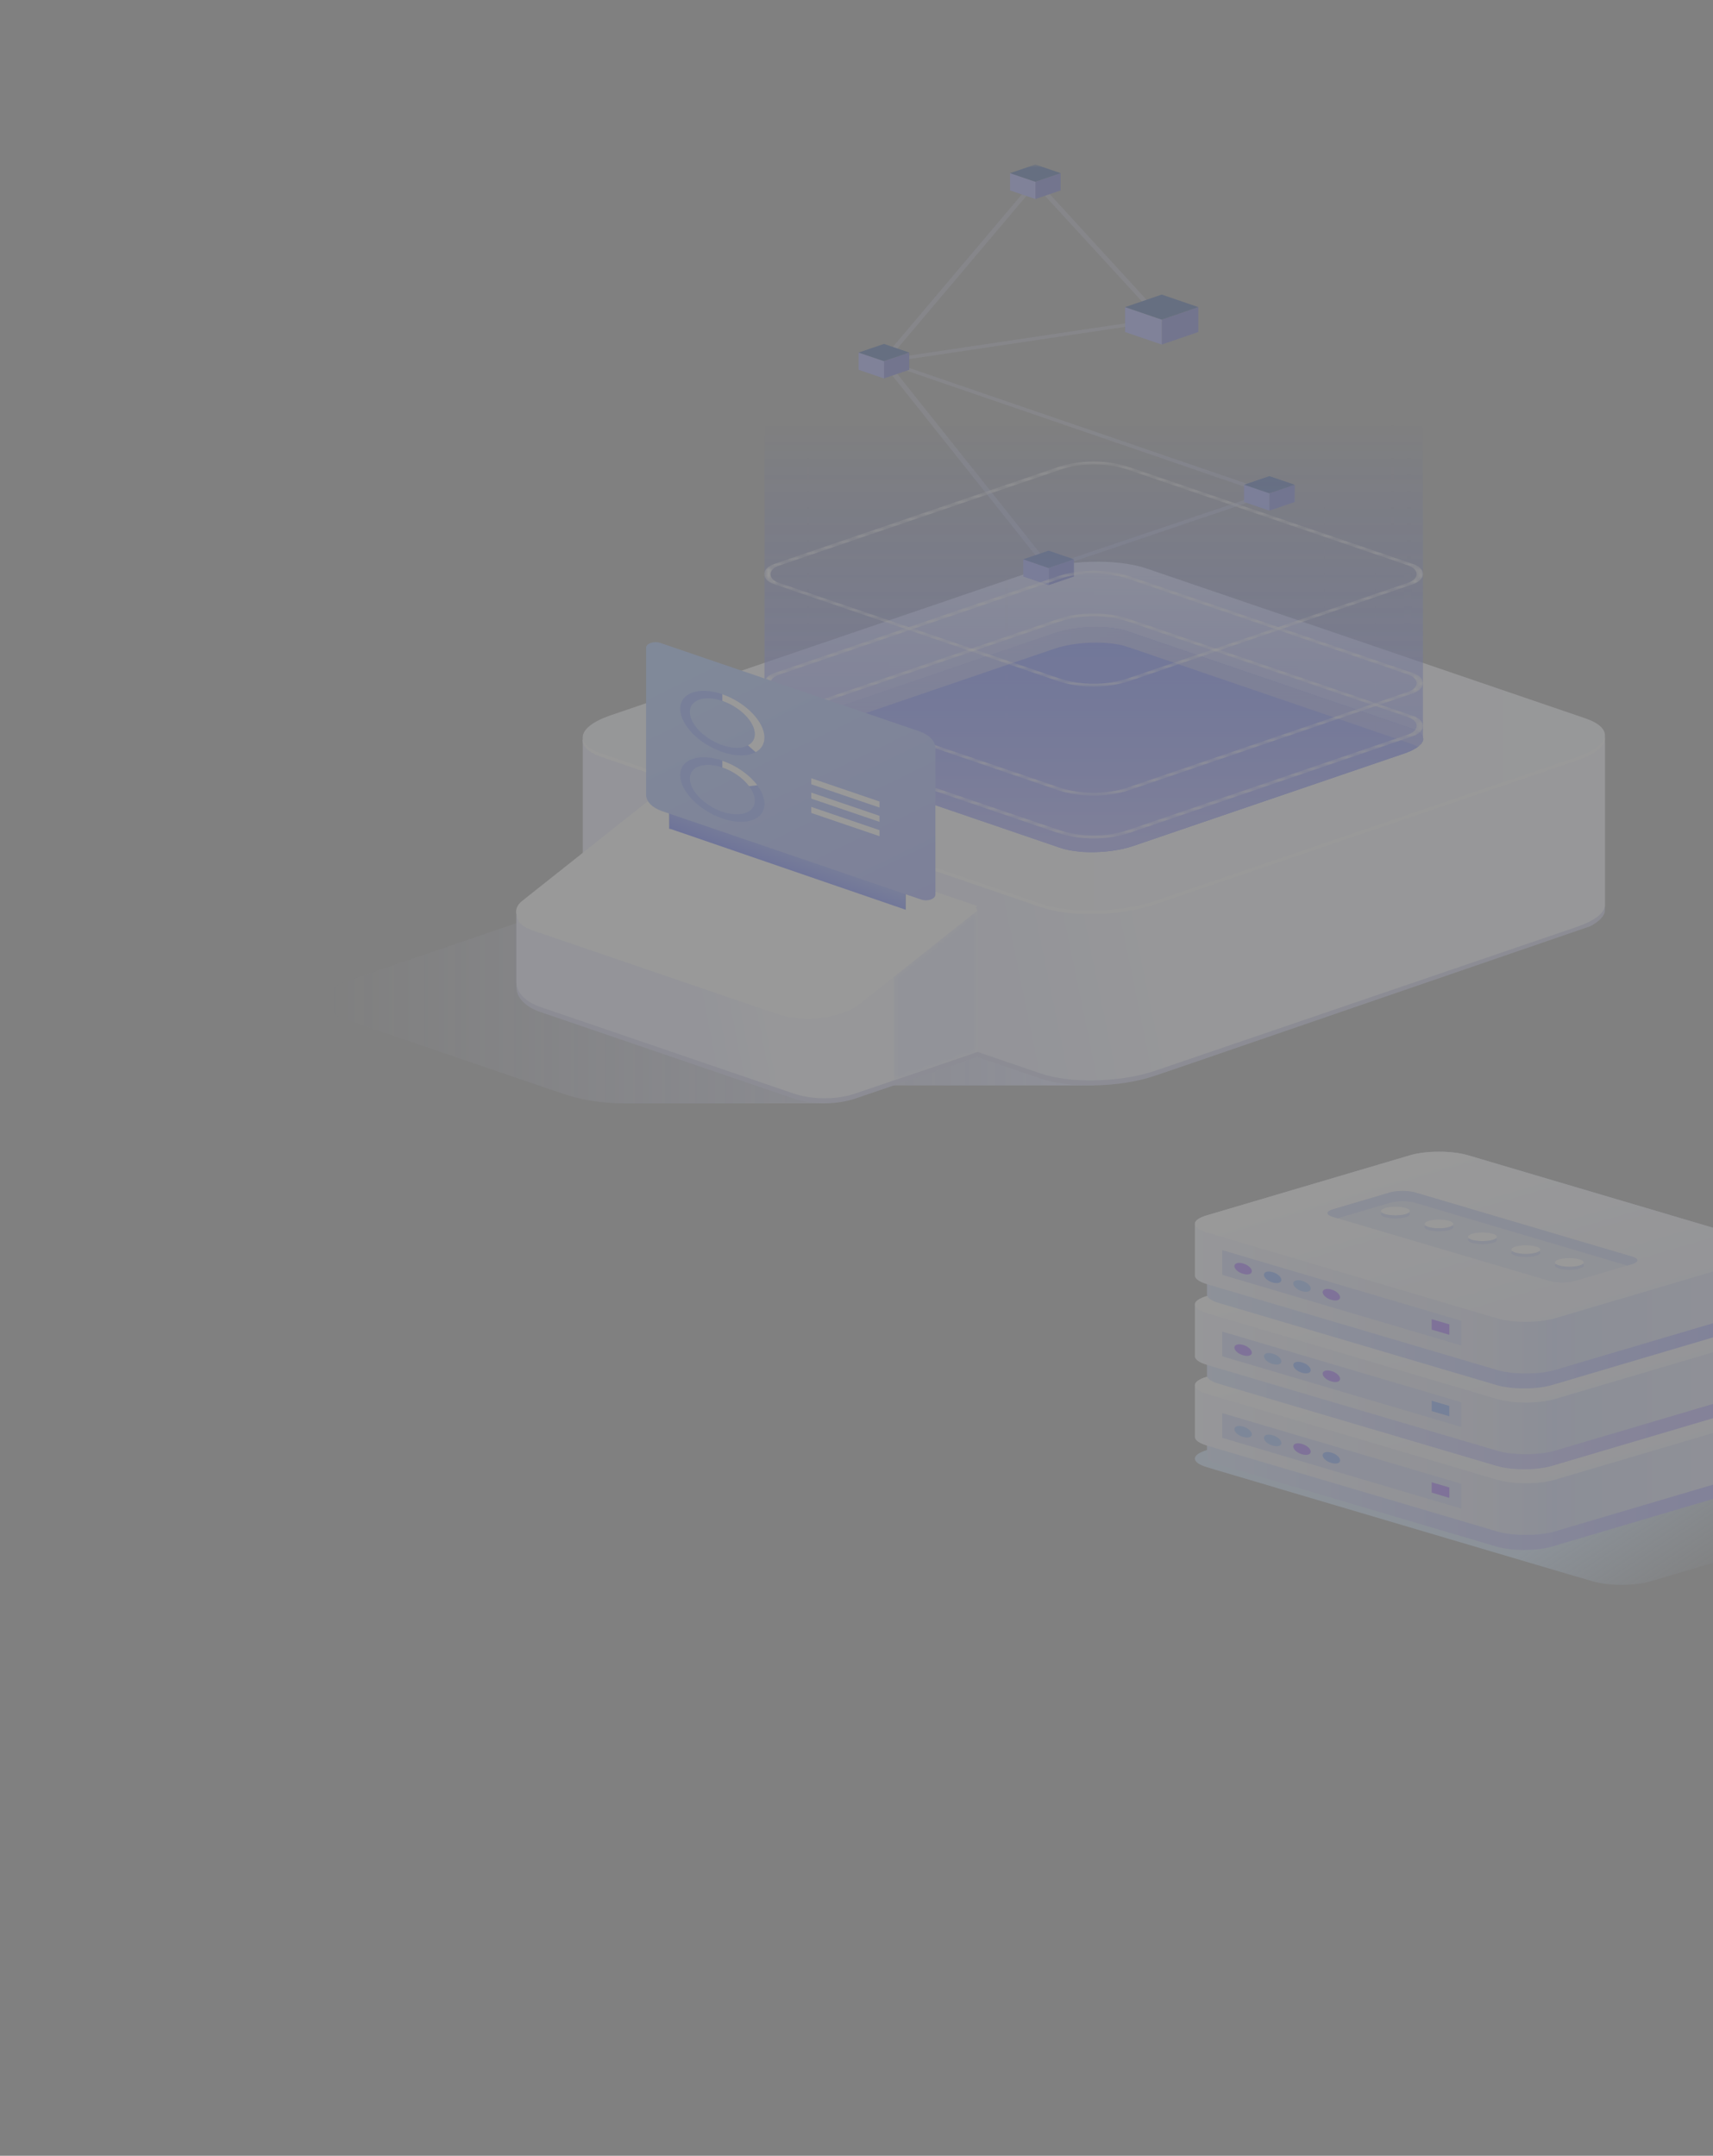 <svg width="302" height="380" viewBox="0 0 302 380" fill="none" xmlns="http://www.w3.org/2000/svg">
<rect x="0" y="0" width="302" height="380" fill="#808080" stroke="none"/>
<g clip-path="url(#clip0_2929_72656)">
<g opacity="0.2">
<mask id="mask0_2929_72656" style="mask-type:alpha" maskUnits="userSpaceOnUse" x="-22" y="29" width="353" height="255">
<rect x="-20.893" y="30.107" width="350.083" height="252.786" fill="white" stroke="white" stroke-width="2.214"/>
</mask>
<g mask="url(#mask0_2929_72656)">
<path d="M192.82 191.33H146.81L145.5 194.486H109.925C106.188 194.486 102.499 193.912 99.247 192.793L60.711 179.651C56.44 178.187 56.44 174.543 60.711 173.08L93.229 161.975L166.175 166.795L192.82 191.33Z" fill="url(#paint0_linear_2929_72656)"/>
<path d="M210.488 187.283L203.499 189.665C200.442 190.698 196.559 191.272 192.822 191.329C189.376 191.387 186.027 190.985 183.552 190.153L172.292 186.308L157.587 191.329L150.84 193.625C147.443 194.773 143.269 194.773 139.872 193.625L95.269 178.388C92.648 177.498 91.047 175.834 91.047 174.055V161.314C90.998 160.626 91.338 159.937 92.114 159.334L102.743 150.898L140.308 115.431L182.193 101.14C188.114 99.132 197.044 98.902 202.141 100.653L279.503 127.11C281.93 127.942 283.046 129.061 282.949 130.237C282.949 130.352 282.901 130.438 282.901 130.553C282.949 130.783 282.949 131.012 282.949 131.242V160.253C282.949 160.367 282.949 160.482 282.949 160.568C282.852 161.486 281.979 162.405 280.377 163.265L210.488 187.283Z" fill="#BCC0E5"/>
<path d="M102.741 159.708V130.353L132.978 139.047L182.143 122.261C188.064 120.252 196.994 120.022 202.09 121.773L252.662 139.076L282.947 130.353V159.363C282.947 159.478 282.947 159.593 282.947 159.679C282.802 160.97 281.152 162.29 278.094 163.352L203.546 188.776C200.488 189.809 196.606 190.383 192.869 190.44C189.423 190.498 186.074 190.096 183.599 189.264L106.187 162.807C103.761 162.003 102.596 160.884 102.741 159.708Z" fill="url(#paint1_linear_2929_72656)"/>
<path d="M102.743 130.352C102.889 129.061 104.539 127.741 107.597 126.679L182.145 101.255C188.066 99.247 196.996 99.017 202.092 100.767L279.503 127.224C281.93 128.057 283.046 129.176 282.949 130.352C282.804 131.643 281.154 132.963 278.096 134.025L203.548 159.449C197.627 161.458 188.697 161.687 183.601 159.937L106.189 133.48C103.763 132.676 102.598 131.529 102.743 130.352Z" fill="white"/>
<path d="M102.743 129.779C102.889 128.488 104.539 127.168 107.597 126.106L182.145 100.682C188.066 98.673 196.996 98.444 202.092 100.194L279.503 126.622C281.93 127.455 283.046 128.574 282.949 129.75C282.804 131.041 281.154 132.361 278.096 133.423L203.548 158.847C197.627 160.856 188.697 161.085 183.601 159.335L106.189 132.878C103.763 132.074 102.598 130.955 102.743 129.779Z" fill="url(#paint2_linear_2929_72656)"/>
<path d="M144.095 175.234L172.293 160.513V185.421L150.841 192.738C147.444 193.886 143.27 193.886 139.872 192.738L95.27 177.501C92.649 176.611 91.047 174.947 91.047 173.168V160.427L144.095 175.234Z" fill="url(#paint3_linear_2929_72656)"/>
<path d="M151.812 176.783L172.293 160.513L171.953 159.652L116.236 140.627L92.212 159.537C90.319 161.029 90.999 163.038 93.765 163.956L136.669 178.619C141.765 180.398 148.269 179.595 151.812 176.783Z" fill="white"/>
<path d="M151.181 176.468L172.293 159.71L115.411 140.283L92.067 158.792C90.125 160.312 90.902 162.493 93.668 163.44L136.863 178.19C141.765 179.825 147.88 179.079 151.181 176.468Z" fill="white"/>
<mask id="mask1_2929_72656" style="mask-type:alpha" maskUnits="userSpaceOnUse" x="157" y="160" width="16" height="31">
<path d="M157.585 190.469V172.19L172.291 160.511V185.447L157.585 190.469Z" fill="url(#paint4_linear_2929_72656)"/>
</mask>
<g mask="url(#mask1_2929_72656)">
<path d="M157.585 190.469V172.19L172.291 160.511V185.447L157.585 190.469Z" fill="#DBE1FF"/>
</g>
<path d="M134.774 130.349C134.871 129.517 135.939 128.656 137.929 127.996L185.977 111.611C189.763 110.32 195.538 110.177 198.839 111.296L248.683 128.341C250.09 128.829 250.818 129.46 250.915 130.12C250.964 130.349 250.915 130.579 250.77 130.808C250.721 130.866 250.721 130.923 250.673 130.952V130.981C250.624 131.038 250.624 131.067 250.576 131.124C250.576 131.124 250.576 131.153 250.527 131.153C250.479 131.21 250.43 131.239 250.382 131.296C250.382 131.296 250.382 131.325 250.333 131.325C250.284 131.382 250.236 131.411 250.187 131.468C250.187 131.468 250.187 131.468 250.187 131.497C250.042 131.612 249.896 131.727 249.751 131.813L249.702 131.841C249.654 131.87 249.556 131.928 249.508 131.956C249.459 131.985 249.459 131.985 249.411 132.014C249.362 132.042 249.265 132.071 249.217 132.128C249.168 132.157 249.168 132.157 249.12 132.186C249.071 132.215 248.974 132.243 248.926 132.272C248.877 132.301 248.828 132.301 248.828 132.329C248.78 132.358 248.683 132.387 248.634 132.415C248.586 132.444 248.537 132.444 248.489 132.473C248.392 132.501 248.343 132.53 248.246 132.559C248.198 132.588 248.149 132.588 248.149 132.616C248.052 132.674 247.906 132.702 247.761 132.76L199.712 149.145C197.577 149.862 194.81 150.235 192.238 150.206C191.704 150.206 191.17 150.178 190.636 150.149C190.588 150.149 190.491 150.149 190.442 150.12C189.132 150.006 187.87 149.776 186.899 149.432L155.304 138.642L137.055 132.387C136.958 132.358 136.861 132.329 136.764 132.272C136.715 132.272 136.715 132.243 136.667 132.243C136.618 132.215 136.57 132.186 136.473 132.186C136.424 132.157 136.376 132.157 136.376 132.128C136.327 132.1 136.279 132.1 136.23 132.071C136.182 132.042 136.133 132.042 136.133 132.014C136.084 131.985 136.036 131.985 136.036 131.956C135.987 131.928 135.939 131.899 135.939 131.899C135.89 131.87 135.89 131.87 135.842 131.841C135.793 131.813 135.745 131.784 135.745 131.755C135.696 131.727 135.696 131.727 135.648 131.698C135.599 131.669 135.599 131.641 135.551 131.612C135.551 131.583 135.502 131.583 135.502 131.555C135.454 131.526 135.454 131.497 135.405 131.468C135.405 131.44 135.356 131.44 135.356 131.411C135.308 131.382 135.308 131.354 135.259 131.325L135.211 131.296C135.162 131.268 135.162 131.239 135.114 131.21C135.114 131.21 135.114 131.182 135.065 131.182C135.017 131.153 135.017 131.124 135.017 131.067V131.038C135.017 131.009 134.968 130.952 134.968 130.923V130.895C134.968 130.866 134.92 130.808 134.92 130.78C134.92 130.78 134.92 130.78 134.92 130.751C134.92 130.722 134.92 130.665 134.871 130.636C134.871 130.608 134.871 130.55 134.871 130.493C134.774 130.464 134.774 130.407 134.774 130.349Z" fill="#3455FF"/>
<path d="M250.768 130.81C250.72 130.868 250.72 130.925 250.671 130.954V130.982C250.623 131.04 250.623 131.069 250.574 131.126C250.574 131.126 250.574 131.155 250.526 131.155C250.477 131.212 250.429 131.241 250.38 131.298C250.38 131.298 250.38 131.327 250.332 131.327C250.283 131.384 250.235 131.413 250.186 131.47C250.186 131.47 250.186 131.47 250.186 131.499C250.138 131.556 250.04 131.614 249.992 131.671C249.652 131.47 249.215 131.269 248.682 131.069L198.789 114.024C195.488 112.905 189.762 113.048 185.927 114.339L137.879 130.724C136.908 131.04 136.18 131.413 135.646 131.786C135.646 131.757 135.598 131.757 135.598 131.729C135.549 131.7 135.549 131.7 135.501 131.671C135.452 131.642 135.452 131.614 135.404 131.585C135.404 131.556 135.355 131.556 135.355 131.528C135.307 131.499 135.307 131.47 135.258 131.442C135.258 131.413 135.21 131.413 135.21 131.384C135.161 131.356 135.161 131.327 135.112 131.298L135.064 131.269C135.015 131.241 135.015 131.212 134.967 131.183C134.967 131.183 134.967 131.155 134.918 131.155C134.87 131.126 134.87 131.097 134.87 131.04V131.011C134.87 130.982 134.821 130.925 134.821 130.896V130.868C134.821 130.839 134.773 130.782 134.773 130.753C134.773 130.753 134.773 130.753 134.773 130.724C134.773 130.696 134.773 130.638 134.724 130.609C134.724 130.581 134.724 130.523 134.724 130.466C134.724 130.409 134.724 130.38 134.724 130.322C134.821 129.49 135.889 128.629 137.879 127.969L185.927 111.585C189.713 110.293 195.488 110.15 198.789 111.269L248.682 128.343C250.089 128.83 250.817 129.462 250.914 130.122C250.914 130.351 250.866 130.581 250.768 130.81Z" fill="url(#paint5_linear_2929_72656)"/>
<path opacity="0.5" d="M184.669 100.536L224.758 86.963L154.724 62.945L184.669 100.536ZM222.816 86.963L185.106 99.704L156.956 64.351L222.816 86.963Z" fill="#BCC0E5"/>
<path opacity="0.5" d="M154.916 64.097L205.537 56.55L182.532 31.441L154.916 64.097ZM204.081 56.148L156.712 63.207L182.532 32.675L204.081 56.148Z" fill="#BCC0E5"/>
<path d="M228.252 85.445V88.487L223.787 90.008V86.966L228.252 85.445Z" fill="#424DC8"/>
<path d="M219.324 85.445V88.487L223.789 90.008V86.966L219.324 85.445Z" fill="#808BFF"/>
<path d="M228.252 85.444L223.787 83.923L219.322 85.444L223.787 86.965L228.252 85.444Z" fill="#002E85"/>
<path d="M160.303 62.143V65.184L155.838 66.705V63.663L160.303 62.143Z" fill="#424DC8"/>
<path d="M151.375 62.143V65.184L155.84 66.705V63.663L151.375 62.143Z" fill="#808BFF"/>
<path d="M160.303 62.143L155.838 60.623L151.373 62.143L155.838 63.664L160.303 62.143Z" fill="#002E85"/>
<path d="M186.998 30.523V33.564L182.533 35.085V32.043L186.998 30.523Z" fill="#424DC8"/>
<path d="M178.07 30.522V33.564L182.535 35.084V32.043L178.07 30.522Z" fill="#808BFF"/>
<path d="M186.998 30.521L182.533 29L178.068 30.521L182.533 32.042L186.998 30.521Z" fill="#002E85"/>
<path d="M189.33 98.586V101.628L184.865 103.148V100.135L189.33 98.586Z" fill="#424DC8"/>
<path d="M180.402 98.586V101.628L184.867 103.148V100.135L180.402 98.586Z" fill="#808BFF"/>
<path d="M189.33 98.587L184.865 97.066L180.4 98.587L184.865 100.136L189.33 98.587Z" fill="#002E85"/>
<path d="M211.264 54.136V58.527L204.809 60.736V56.346L211.264 54.136Z" fill="#424DC8"/>
<path d="M198.354 54.136V58.527L204.809 60.736V56.346L198.354 54.136Z" fill="#808BFF"/>
<path d="M211.264 54.133L204.809 51.924L198.354 54.133L204.809 56.343L211.264 54.133Z" fill="#002E85"/>
<mask id="mask2_2929_72656" style="mask-type:alpha" maskUnits="userSpaceOnUse" x="129" y="50" width="126" height="102">
<path d="M129.581 50.949H254.41V151.382H129.581V50.949Z" fill="url(#paint6_linear_2929_72656)"/>
</mask>
<g mask="url(#mask2_2929_72656)">
<path d="M134.776 130.353V54.34C134.776 53.766 135.552 53.335 136.474 53.335H249.17C250.141 53.335 250.869 53.795 250.869 54.34V130.124C250.917 130.353 250.869 130.583 250.723 130.812C250.674 130.87 250.674 130.927 250.626 130.956V130.985C250.577 131.042 250.577 131.071 250.529 131.128C250.529 131.128 250.529 131.157 250.48 131.157C250.432 131.214 250.383 131.243 250.335 131.3C250.335 131.3 250.335 131.329 250.286 131.329C250.238 131.386 250.189 131.415 250.141 131.472C250.141 131.472 250.141 131.472 250.141 131.501C249.995 131.616 249.849 131.731 249.704 131.817L249.655 131.845C249.607 131.874 249.51 131.931 249.461 131.96C249.413 131.989 249.413 131.989 249.364 132.018C249.315 132.046 249.218 132.075 249.17 132.132C249.121 132.161 249.121 132.161 249.073 132.19C249.024 132.218 248.927 132.247 248.879 132.276C248.83 132.305 248.782 132.305 248.782 132.333C248.733 132.362 248.636 132.391 248.587 132.419C248.539 132.448 248.49 132.448 248.442 132.477C248.345 132.505 248.296 132.534 248.199 132.563C248.151 132.591 248.102 132.591 248.102 132.62C248.005 132.678 247.859 132.706 247.714 132.764L199.665 149.149C197.53 149.866 194.763 150.239 192.191 150.21C191.657 150.21 191.123 150.182 190.59 150.153C190.541 150.153 190.444 150.153 190.395 150.124C189.085 150.009 187.823 149.78 186.852 149.436L155.257 138.646L137.008 132.391C136.911 132.362 136.814 132.333 136.717 132.276C136.669 132.276 136.669 132.247 136.62 132.247C136.571 132.218 136.523 132.19 136.426 132.19C136.377 132.161 136.329 132.161 136.329 132.132C136.28 132.104 136.232 132.104 136.183 132.075C136.135 132.046 136.086 132.046 136.086 132.018C136.038 131.989 135.989 131.989 135.989 131.96C135.941 131.931 135.892 131.903 135.892 131.903C135.843 131.874 135.843 131.874 135.795 131.845C135.746 131.817 135.698 131.788 135.698 131.759C135.649 131.731 135.649 131.731 135.601 131.702C135.552 131.673 135.552 131.645 135.504 131.616C135.504 131.587 135.455 131.587 135.455 131.558C135.407 131.53 135.407 131.501 135.358 131.472C135.358 131.444 135.31 131.444 135.31 131.415C135.261 131.386 135.261 131.358 135.213 131.329L135.164 131.3C135.115 131.271 135.115 131.243 135.067 131.214C135.067 131.214 135.067 131.185 135.018 131.185C134.97 131.157 134.97 131.128 134.97 131.071V131.042C134.97 131.013 134.921 130.956 134.921 130.927V130.898C134.921 130.87 134.873 130.812 134.873 130.784C134.873 130.784 134.873 130.784 134.873 130.755C134.873 130.726 134.873 130.669 134.824 130.64C134.824 130.612 134.824 130.554 134.824 130.497C134.776 130.468 134.776 130.411 134.776 130.353Z" fill="url(#paint7_linear_2929_72656)"/>
<g opacity="0.3">
<mask id="mask3_2929_72656" style="mask-type:alpha" maskUnits="userSpaceOnUse" x="232" y="84" width="3" height="34">
<g opacity="0.3">
<g opacity="0.3">
<path opacity="0.3" d="M233.497 117.869C233.885 117.869 234.225 117.668 234.225 117.438V84.812C234.225 84.582 233.885 84.381 233.497 84.381C233.108 84.381 232.769 84.582 232.769 84.812V117.438C232.769 117.696 233.108 117.869 233.497 117.869Z" fill="url(#paint8_linear_2929_72656)"/>
</g>
</g>
</mask>
<g mask="url(#mask3_2929_72656)">
<path opacity="0.3" d="M233.493 117.865C233.881 117.865 234.221 117.664 234.221 117.435V84.808C234.221 84.579 233.881 84.378 233.493 84.378C233.104 84.378 232.765 84.579 232.765 84.808V117.435C232.765 117.693 233.104 117.865 233.493 117.865Z" fill="url(#paint9_linear_2929_72656)"/>
</g>
<mask id="mask4_2929_72656" style="mask-type:alpha" maskUnits="userSpaceOnUse" x="244" y="61" width="3" height="34">
<g opacity="0.3">
<g opacity="0.3">
<path opacity="0.3" d="M245.379 94.737C245.768 94.737 246.107 94.536 246.107 94.307V61.68C246.107 61.451 245.768 61.25 245.379 61.25C244.991 61.25 244.651 61.451 244.651 61.68V94.307C244.651 94.536 244.991 94.737 245.379 94.737Z" fill="url(#paint10_linear_2929_72656)"/>
</g>
</g>
</mask>
<g mask="url(#mask4_2929_72656)">
<path opacity="0.3" d="M245.383 94.739C245.772 94.739 246.111 94.538 246.111 94.309V61.682C246.111 61.453 245.772 61.252 245.383 61.252C244.995 61.252 244.655 61.453 244.655 61.682V94.309C244.655 94.538 244.995 94.739 245.383 94.739Z" fill="url(#paint11_linear_2929_72656)"/>
</g>
<mask id="mask5_2929_72656" style="mask-type:alpha" maskUnits="userSpaceOnUse" x="152" y="66" width="2" height="34">
<g opacity="0.3">
<g opacity="0.3">
<path opacity="0.3" d="M152.877 99.558C153.266 99.558 153.605 99.358 153.605 99.128V66.502C153.605 66.272 153.266 66.071 152.877 66.071C152.489 66.071 152.149 66.272 152.149 66.502V99.128C152.149 99.358 152.441 99.558 152.877 99.558Z" fill="url(#paint12_linear_2929_72656)"/>
</g>
</g>
</mask>
<g mask="url(#mask5_2929_72656)">
<path opacity="0.3" d="M152.876 99.562C153.264 99.562 153.604 99.362 153.604 99.132V66.506C153.604 66.276 153.264 66.075 152.876 66.075C152.487 66.075 152.148 66.276 152.148 66.506V99.132C152.148 99.362 152.439 99.562 152.876 99.562Z" fill="url(#paint13_linear_2929_72656)"/>
</g>
<mask id="mask6_2929_72656" style="mask-type:alpha" maskUnits="userSpaceOnUse" x="141" y="78" width="3" height="35">
<g opacity="0.3">
<g opacity="0.3">
<path opacity="0.3" d="M142.54 112.073C142.928 112.073 143.268 111.872 143.268 111.642V79.016C143.268 78.786 142.928 78.585 142.54 78.585C142.151 78.585 141.812 78.786 141.812 79.016V111.642C141.812 111.901 142.151 112.073 142.54 112.073Z" fill="url(#paint14_linear_2929_72656)"/>
</g>
</g>
</mask>
<g mask="url(#mask6_2929_72656)">
<path opacity="0.3" d="M142.538 112.073C142.926 112.073 143.266 111.872 143.266 111.642V79.016C143.266 78.786 142.926 78.585 142.538 78.585C142.149 78.585 141.81 78.786 141.81 79.016V111.642C141.81 111.901 142.149 112.073 142.538 112.073Z" fill="url(#paint15_linear_2929_72656)"/>
</g>
<mask id="mask7_2929_72656" style="mask-type:alpha" maskUnits="userSpaceOnUse" x="194" y="70" width="2" height="33">
<g opacity="0.3">
<g opacity="0.3">
<path opacity="0.3" d="M194.907 102.314C195.295 102.314 195.635 102.113 195.635 101.884V70.434C195.635 70.204 195.295 70.003 194.907 70.003C194.518 70.003 194.179 70.204 194.179 70.434V101.884C194.179 102.113 194.518 102.314 194.907 102.314Z" fill="url(#paint16_linear_2929_72656)"/>
</g>
</g>
</mask>
<g mask="url(#mask7_2929_72656)">
<path opacity="0.3" d="M194.909 102.316C195.297 102.316 195.637 102.115 195.637 101.886V70.436C195.637 70.206 195.297 70.005 194.909 70.005C194.52 70.005 194.181 70.206 194.181 70.436V101.886C194.181 102.115 194.52 102.316 194.909 102.316Z" fill="url(#paint17_linear_2929_72656)"/>
</g>
<mask id="mask8_2929_72656" style="mask-type:alpha" maskUnits="userSpaceOnUse" x="242" y="99" width="2" height="33">
<g opacity="0.3">
<g opacity="0.3">
<path opacity="0.3" d="M242.858 131.869C243.246 131.869 243.586 131.668 243.586 131.439V99.989C243.586 99.76 243.246 99.559 242.858 99.559C242.47 99.559 242.13 99.76 242.13 99.989V131.439C242.13 131.668 242.421 131.869 242.858 131.869Z" fill="url(#paint18_linear_2929_72656)"/>
</g>
</g>
</mask>
<g mask="url(#mask8_2929_72656)">
<path opacity="0.3" d="M242.858 131.872C243.246 131.872 243.586 131.671 243.586 131.441V99.992C243.586 99.762 243.246 99.561 242.858 99.561C242.47 99.561 242.13 99.762 242.13 99.992V131.441C242.13 131.671 242.421 131.872 242.858 131.872Z" fill="url(#paint19_linear_2929_72656)"/>
</g>
<mask id="mask9_2929_72656" style="mask-type:alpha" maskUnits="userSpaceOnUse" x="137" y="98" width="2" height="33">
<g opacity="0.3">
<g opacity="0.3">
<path opacity="0.3" d="M137.979 130.435C138.367 130.435 138.707 130.234 138.707 130.004V98.526C138.707 98.296 138.367 98.095 137.979 98.095C137.591 98.095 137.251 98.296 137.251 98.526V130.004C137.251 130.234 137.591 130.435 137.979 130.435Z" fill="url(#paint20_linear_2929_72656)"/>
</g>
</g>
</mask>
<g mask="url(#mask9_2929_72656)">
<path opacity="0.3" d="M137.975 130.437C138.363 130.437 138.703 130.236 138.703 130.007V98.528C138.703 98.299 138.363 98.098 137.975 98.098C137.587 98.098 137.247 98.299 137.247 98.528V130.007C137.247 130.236 137.587 130.437 137.975 130.437Z" fill="url(#paint21_linear_2929_72656)"/>
</g>
<mask id="mask10_2929_72656" style="mask-type:alpha" maskUnits="userSpaceOnUse" x="175" y="38" width="3" height="33">
<g opacity="0.3">
<g opacity="0.3">
<path opacity="0.3" d="M176.606 70.606C176.994 70.606 177.334 70.405 177.334 70.176V38.726C177.334 38.496 176.994 38.295 176.606 38.295C176.218 38.295 175.878 38.496 175.878 38.726V70.176C175.878 70.434 176.218 70.606 176.606 70.606Z" fill="url(#paint22_linear_2929_72656)"/>
</g>
</g>
</mask>
<g mask="url(#mask10_2929_72656)">
<path opacity="0.3" d="M176.612 70.606C177 70.606 177.34 70.405 177.34 70.176V38.726C177.34 38.496 177 38.295 176.612 38.295C176.224 38.295 175.884 38.496 175.884 38.726V70.176C175.884 70.434 176.224 70.606 176.612 70.606Z" fill="url(#paint23_linear_2929_72656)"/>
</g>
<mask id="mask11_2929_72656" style="mask-type:alpha" maskUnits="userSpaceOnUse" x="176" y="100" width="3" height="33">
<g opacity="0.3">
<g opacity="0.3">
<path opacity="0.3" d="M177.334 132.558C177.723 132.558 178.062 132.357 178.062 132.128V100.678C178.062 100.448 177.723 100.248 177.334 100.248C176.946 100.248 176.606 100.448 176.606 100.678V132.128C176.606 132.357 176.946 132.558 177.334 132.558Z" fill="url(#paint24_linear_2929_72656)"/>
</g>
</g>
</mask>
<g mask="url(#mask11_2929_72656)">
<path opacity="0.3" d="M177.338 132.56C177.727 132.56 178.066 132.359 178.066 132.13V100.68C178.066 100.45 177.727 100.25 177.338 100.25C176.95 100.25 176.61 100.45 176.61 100.68V132.13C176.61 132.359 176.95 132.56 177.338 132.56Z" fill="url(#paint25_linear_2929_72656)"/>
</g>
<mask id="mask12_2929_72656" style="mask-type:alpha" maskUnits="userSpaceOnUse" x="137" y="59" width="2" height="33">
<g opacity="0.3">
<g opacity="0.3">
<path opacity="0.3" d="M137.979 91.644C138.367 91.644 138.707 91.443 138.707 91.213V59.735C138.707 59.505 138.367 59.304 137.979 59.304C137.591 59.304 137.251 59.505 137.251 59.735V91.184C137.251 91.443 137.591 91.644 137.979 91.644Z" fill="url(#paint26_linear_2929_72656)"/>
</g>
</g>
</mask>
<g mask="url(#mask12_2929_72656)">
<path opacity="0.3" d="M137.975 91.64C138.363 91.64 138.703 91.439 138.703 91.209V59.731C138.703 59.501 138.363 59.3 137.975 59.3C137.587 59.3 137.247 59.501 137.247 59.731V91.181C137.247 91.439 137.587 91.64 137.975 91.64Z" fill="url(#paint27_linear_2929_72656)"/>
</g>
<mask id="mask13_2929_72656" style="mask-type:alpha" maskUnits="userSpaceOnUse" x="247" y="99" width="2" height="33">
<g opacity="0.3">
<g opacity="0.3">
<path opacity="0.3" d="M248.196 131.869C248.584 131.869 248.924 131.668 248.924 131.439V99.989C248.924 99.76 248.584 99.559 248.196 99.559C247.808 99.559 247.468 99.76 247.468 99.989V131.439C247.468 131.668 247.808 131.869 248.196 131.869Z" fill="url(#paint28_linear_2929_72656)"/>
</g>
</g>
</mask>
<g mask="url(#mask13_2929_72656)">
<path opacity="0.3" d="M248.196 131.872C248.584 131.872 248.924 131.671 248.924 131.441V99.992C248.924 99.762 248.584 99.561 248.196 99.561C247.808 99.561 247.468 99.762 247.468 99.992V131.441C247.468 131.671 247.808 131.872 248.196 131.872Z" fill="url(#paint29_linear_2929_72656)"/>
</g>
<mask id="mask14_2929_72656" style="mask-type:alpha" maskUnits="userSpaceOnUse" x="247" y="77" width="2" height="34">
<g opacity="0.3">
<g opacity="0.3">
<path opacity="0.3" d="M248.196 110.148C248.584 110.148 248.924 109.947 248.924 109.717V78.267C248.924 78.038 248.584 77.837 248.196 77.837C247.808 77.837 247.468 78.038 247.468 78.267V109.717C247.468 109.947 247.808 110.148 248.196 110.148Z" fill="url(#paint30_linear_2929_72656)"/>
</g>
</g>
</mask>
<g mask="url(#mask14_2929_72656)">
<path opacity="0.3" d="M248.196 110.148C248.584 110.148 248.924 109.947 248.924 109.717V78.267C248.924 78.038 248.584 77.837 248.196 77.837C247.808 77.837 247.468 78.038 247.468 78.267V109.717C247.468 109.947 247.808 110.148 248.196 110.148Z" fill="url(#paint31_linear_2929_72656)"/>
</g>
</g>
</g>
<mask id="mask15_2929_72656" style="mask-type:alpha" maskUnits="userSpaceOnUse" x="134" y="108" width="117" height="40">
<path d="M192.823 147.795C195.007 147.795 197.239 147.451 199.181 146.791L249.122 129.746C250.19 129.373 250.869 128.713 250.869 127.967C250.869 127.221 250.238 126.561 249.122 126.188L199.181 109.143C195.249 107.794 190.348 107.794 186.416 109.143L136.475 126.188C135.407 126.561 134.728 127.221 134.728 127.967C134.728 128.713 135.359 129.373 136.475 129.746L186.416 146.791C188.406 147.451 190.59 147.795 192.823 147.795ZM192.823 108.626C194.91 108.626 197.045 108.942 198.889 109.573L248.248 126.417C249.17 126.733 249.753 127.307 249.753 127.938C249.753 128.569 249.17 129.143 248.248 129.459L198.889 146.303C195.152 147.594 190.493 147.594 186.707 146.303L137.349 129.488C136.427 129.172 135.844 128.598 135.844 127.967C135.844 127.336 136.427 126.762 137.349 126.446L186.707 109.602C188.6 108.942 190.687 108.626 192.823 108.626Z" fill="url(#paint32_linear_2929_72656)"/>
</mask>
<g mask="url(#mask15_2929_72656)">
<path d="M192.821 147.799C195.005 147.799 197.237 147.455 199.179 146.795L249.12 129.75C250.188 129.377 250.867 128.717 250.867 127.971C250.867 127.225 250.236 126.565 249.12 126.192L199.179 109.147C195.247 107.798 190.346 107.798 186.414 109.147L136.473 126.192C135.405 126.565 134.726 127.225 134.726 127.971C134.726 128.717 135.357 129.377 136.473 129.75L186.414 146.795C188.404 147.455 190.588 147.799 192.821 147.799ZM192.821 108.63C194.908 108.63 197.043 108.946 198.888 109.577L248.246 126.421C249.169 126.737 249.751 127.311 249.751 127.942C249.751 128.573 249.169 129.147 248.246 129.463L198.888 146.307C195.15 147.598 190.491 147.598 186.706 146.307L137.347 129.492C136.425 129.176 135.842 128.602 135.842 127.971C135.842 127.339 136.425 126.766 137.347 126.45L186.706 109.606C188.598 108.946 190.685 108.63 192.821 108.63Z" fill="url(#paint33_linear_2929_72656)"/>
</g>
<mask id="mask16_2929_72656" style="mask-type:alpha" maskUnits="userSpaceOnUse" x="134" y="100" width="117" height="41">
<path d="M192.823 140.251C195.007 140.251 197.239 139.906 199.181 139.246L249.122 122.202C250.19 121.828 250.869 121.169 250.869 120.422C250.869 119.676 250.238 119.016 249.122 118.643L199.181 101.598C195.249 100.25 190.348 100.25 186.416 101.598L136.475 118.643C135.407 119.016 134.728 119.676 134.728 120.422C134.728 121.169 135.359 121.828 136.475 122.202L186.416 139.246C188.406 139.935 190.59 140.251 192.823 140.251ZM192.823 101.082C194.91 101.082 197.045 101.398 198.889 102.029L248.248 118.902C249.17 119.217 249.753 119.791 249.753 120.422C249.753 121.054 249.17 121.628 248.248 121.943L198.889 138.787C195.152 140.079 190.493 140.079 186.707 138.787L137.349 121.972C136.427 121.656 135.844 121.082 135.844 120.451C135.844 119.82 136.427 119.246 137.349 118.93L186.707 102.086C188.6 101.398 190.687 101.082 192.823 101.082Z" fill="url(#paint34_linear_2929_72656)"/>
</mask>
<g mask="url(#mask16_2929_72656)">
<path d="M192.821 140.251C195.005 140.251 197.237 139.907 199.179 139.247L249.12 122.202C250.188 121.829 250.867 121.169 250.867 120.423C250.867 119.677 250.236 119.017 249.12 118.644L199.179 101.599C195.247 100.25 190.346 100.25 186.414 101.599L136.473 118.644C135.405 119.017 134.726 119.677 134.726 120.423C134.726 121.169 135.357 121.829 136.473 122.202L186.414 139.247C188.404 139.936 190.588 140.251 192.821 140.251ZM192.821 101.082C194.908 101.082 197.043 101.398 198.888 102.029L248.246 118.902C249.169 119.218 249.751 119.792 249.751 120.423C249.751 121.054 249.169 121.628 248.246 121.944L198.888 138.788C195.15 140.079 190.491 140.079 186.706 138.788L137.347 121.972C136.425 121.657 135.842 121.083 135.842 120.452C135.842 119.82 136.425 119.246 137.347 118.931L186.706 102.087C188.598 101.398 190.685 101.082 192.821 101.082Z" fill="url(#paint35_linear_2929_72656)"/>
</g>
<mask id="mask17_2929_72656" style="mask-type:alpha" maskUnits="userSpaceOnUse" x="134" y="81" width="117" height="41">
<path d="M192.823 121.029C195.007 121.029 197.239 120.684 199.181 120.024L249.122 102.979C250.19 102.606 250.869 101.946 250.869 101.2C250.869 100.454 250.238 99.794 249.122 99.421L199.181 82.376C195.249 81.028 190.348 81.028 186.416 82.376L136.475 99.421C135.407 99.794 134.728 100.454 134.728 101.2C134.728 101.946 135.359 102.606 136.475 102.979L186.416 120.024C188.406 120.713 190.59 121.029 192.823 121.029ZM192.823 81.86C194.91 81.86 197.045 82.175 198.889 82.807L248.248 99.679C249.17 99.995 249.753 100.569 249.753 101.2C249.753 101.832 249.17 102.405 248.248 102.721L198.889 119.565C195.152 120.856 190.493 120.856 186.707 119.565L137.349 102.75C136.427 102.434 135.844 101.86 135.844 101.229C135.844 100.598 136.427 100.024 137.349 99.708L186.707 82.864C188.6 82.175 190.687 81.86 192.823 81.86Z" fill="url(#paint36_linear_2929_72656)"/>
</mask>
<g mask="url(#mask17_2929_72656)">
<path d="M192.821 121.025C195.005 121.025 197.237 120.68 199.179 120.02L249.12 102.975C250.188 102.602 250.867 101.942 250.867 101.196C250.867 100.45 250.236 99.79 249.12 99.417L199.179 82.372C195.247 81.024 190.346 81.024 186.414 82.372L136.473 99.417C135.405 99.79 134.726 100.45 134.726 101.196C134.726 101.942 135.357 102.602 136.473 102.975L186.414 120.02C188.404 120.709 190.588 121.025 192.821 121.025ZM192.821 81.856C194.908 81.856 197.043 82.171 198.888 82.803L248.246 99.675C249.169 99.991 249.751 100.565 249.751 101.196C249.751 101.828 249.169 102.402 248.246 102.717L198.888 119.561C195.15 120.853 190.491 120.853 186.706 119.561L137.347 102.746C136.425 102.43 135.842 101.856 135.842 101.225C135.842 100.594 136.425 100.02 137.347 99.704L186.706 82.86C188.598 82.171 190.685 81.856 192.821 81.856Z" fill="url(#paint37_linear_2929_72656)"/>
</g>
<path d="M117.983 146.42L159.674 160.767V150.666L117.983 136.319V146.42Z" fill="url(#paint38_linear_2929_72656)"/>
<path d="M117.979 146.42L159.67 160.768V150.667L117.979 136.319V146.42Z" fill="url(#paint39_linear_2929_72656)"/>
<path d="M164.912 131.813V157.696C164.912 158.471 163.505 158.959 162.388 158.557L116.718 142.976C114.971 142.373 113.903 141.282 113.903 140.077V114.194C113.903 113.419 115.311 112.932 116.427 113.333L162.097 128.915C163.796 129.517 164.912 130.637 164.912 131.813Z" fill="url(#paint40_linear_2929_72656)"/>
<path d="M155.059 141.284L143.022 137.181V138.242L155.059 142.346V141.284Z" fill="white"/>
<path d="M155.059 143.809L143.022 139.706V140.767L155.059 144.871V143.809Z" fill="white"/>
<path d="M155.059 146.336L143.022 142.233V143.295L155.059 147.398V146.336Z" fill="white"/>
<path d="M134.771 141.711C134.771 144.523 131.423 145.671 127.346 144.265C123.22 142.859 119.92 139.444 119.92 136.632C119.92 133.82 123.269 132.672 127.346 134.078C131.471 135.484 134.771 138.899 134.771 141.711ZM133.073 141.137C133.073 138.985 130.501 136.374 127.346 135.283C124.191 134.222 121.619 135.082 121.619 137.235C121.619 139.387 124.191 141.998 127.346 143.088C130.501 144.15 133.073 143.289 133.073 141.137Z" fill="#5A7EFF"/>
<path d="M132.056 138.584L133.512 138.412C132.153 136.604 129.92 134.968 127.348 134.107V135.284C129.289 135.944 131.036 137.206 132.056 138.584Z" fill="white"/>
<path d="M134.771 130.005C134.771 132.817 131.423 133.964 127.346 132.558C123.22 131.152 119.92 127.738 119.92 124.925C119.92 122.113 123.269 120.966 127.346 122.372C131.471 123.778 134.771 127.192 134.771 130.005ZM133.073 129.402C133.073 127.25 130.501 124.639 127.346 123.548C124.191 122.486 121.619 123.347 121.619 125.499C121.619 127.652 124.191 130.263 127.346 131.353C130.501 132.444 133.073 131.554 133.073 129.402Z" fill="#5A7EFF"/>
<path d="M133.073 129.402C133.073 130.291 132.636 130.98 131.859 131.382L133.218 132.587C134.189 132.071 134.771 131.181 134.771 130.004C134.771 127.192 131.423 123.778 127.346 122.372V123.548C130.501 124.639 133.073 127.25 133.073 129.402Z" fill="white"/>
<path d="M159.669 161.14C159.863 161.14 160.057 161.083 160.203 160.968C160.349 160.796 160.252 160.595 160.009 160.48L118.27 146.133C117.979 146.047 117.639 146.104 117.445 146.248C117.299 146.42 117.396 146.621 117.639 146.735L159.378 161.083C159.475 161.112 159.572 161.14 159.669 161.14Z" fill="white"/>
<path fill-rule="evenodd" clip-rule="evenodd" d="M213.927 258.963L212.781 258.624C209.946 257.786 209.946 256.438 212.781 255.6L248.589 245.014C251.424 244.176 255.984 244.176 258.819 245.014L273.968 249.495C274.035 249.514 274.101 249.532 274.166 249.552L275.458 249.934C275.542 249.956 275.625 249.98 275.706 250.004L326.829 265.126C329.664 265.964 329.664 267.312 326.829 268.15L291.021 278.736C288.186 279.574 283.626 279.574 280.791 278.736L279.499 278.354C279.415 278.331 279.332 278.307 279.25 278.283L278.301 278.003C278.097 277.954 277.899 277.902 277.71 277.846L276.323 277.436C276.271 277.421 276.219 277.406 276.168 277.391L225.045 262.269C224.931 262.235 224.822 262.2 224.717 262.164L214.293 259.081C214.165 259.042 214.043 259.003 213.927 258.963Z" fill="url(#paint41_linear_2929_72656)"/>
<path d="M214.818 246.488L249.116 236.34C251.828 235.538 256.203 235.538 258.915 236.34L307.912 250.824C309.267 251.225 309.945 251.754 309.945 252.282V261.009C309.945 261.537 309.267 262.066 307.912 262.466L273.614 272.615C270.902 273.416 266.527 273.416 263.815 272.615L214.818 258.13C213.493 257.729 212.816 257.219 212.785 256.691V247.964C212.754 247.436 213.432 246.889 214.818 246.488Z" fill="url(#paint42_linear_2929_72656)"/>
<path d="M212.781 242.68L248.589 232.095C251.424 231.257 255.985 231.257 258.82 232.095L309.942 247.217C311.36 247.636 312.068 248.182 312.068 248.729V257.839C312.068 258.385 311.36 258.932 309.942 259.351L274.135 269.936C271.3 270.774 266.739 270.774 263.904 269.936L212.781 254.814C211.395 254.395 210.686 253.867 210.655 253.32V244.211C210.624 243.664 211.333 243.099 212.781 242.68Z" fill="url(#paint43_linear_2929_72656)"/>
<path d="M212.781 245.705L263.904 260.827C266.739 261.665 271.3 261.665 274.135 260.827L309.942 250.241C312.777 249.403 312.777 248.055 309.942 247.217L258.82 232.095C255.985 231.257 251.424 231.257 248.589 232.095L212.781 242.68C209.946 243.518 209.946 244.867 212.781 245.705Z" fill="url(#paint44_linear_2929_72656)"/>
<path d="M214.818 232.261L249.116 222.113C251.828 221.311 256.203 221.311 258.915 222.113L307.912 236.597C309.267 236.998 309.945 237.526 309.945 238.055V246.782C309.945 247.31 309.267 247.839 307.912 248.239L273.614 258.388C270.902 259.189 266.527 259.189 263.815 258.388L214.818 243.903C213.493 243.502 212.816 242.992 212.785 242.464V233.737C212.754 233.19 213.432 232.662 214.818 232.261Z" fill="url(#paint45_linear_2929_72656)"/>
<path d="M212.781 228.453L248.589 217.868C251.424 217.03 255.985 217.03 258.82 217.868L309.942 232.99C311.36 233.409 312.068 233.955 312.068 234.502V243.612C312.068 244.158 311.36 244.705 309.942 245.124L274.135 255.709C271.3 256.547 266.739 256.547 263.904 255.709L212.781 240.587C211.395 240.168 210.686 239.64 210.655 239.093V229.984C210.624 229.419 211.333 228.872 212.781 228.453Z" fill="url(#paint46_linear_2929_72656)"/>
<path d="M212.781 231.478L263.904 246.6C266.739 247.438 271.3 247.438 274.135 246.6L309.942 236.014C312.777 235.176 312.777 233.828 309.942 232.99L258.82 217.868C255.985 217.03 251.424 217.03 248.589 217.868L212.781 228.453C209.946 229.291 209.946 230.64 212.781 231.478Z" fill="url(#paint47_linear_2929_72656)"/>
<path d="M214.818 218.033L249.116 207.885C251.828 207.083 256.203 207.083 258.915 207.885L307.912 222.369C309.267 222.77 309.945 223.298 309.945 223.827V232.536C309.945 233.064 309.267 233.592 307.912 233.993L273.614 244.141C270.902 244.943 266.527 244.943 263.815 244.141L214.818 229.657C213.493 229.256 212.816 228.746 212.785 228.218V219.491C212.754 218.962 213.432 218.434 214.818 218.033Z" fill="url(#paint48_linear_2929_72656)"/>
<path d="M212.781 214.225L248.589 203.64C251.424 202.802 255.985 202.802 258.82 203.64L309.942 218.762C311.36 219.181 312.068 219.727 312.068 220.274V229.384C312.068 229.93 311.36 230.477 309.942 230.896L274.135 241.481C271.3 242.319 266.739 242.319 263.904 241.481L212.781 226.359C211.395 225.94 210.686 225.412 210.655 224.865V215.756C210.624 215.191 211.333 214.644 212.781 214.225Z" fill="url(#paint49_linear_2929_72656)"/>
<path d="M212.781 217.25L263.904 232.372C266.739 233.21 271.3 233.21 274.135 232.372L309.942 221.786C312.777 220.948 312.777 219.6 309.942 218.762L258.82 203.64C255.985 202.802 251.424 202.802 248.589 203.64L212.781 214.225C209.946 215.045 209.946 216.411 212.781 217.25Z" fill="url(#paint50_linear_2929_72656)"/>
<path d="M234.968 214.498L273.179 225.794C274.412 226.159 276.446 226.159 277.678 225.794L287.724 222.825C288.957 222.46 288.957 221.859 287.724 221.495L249.513 210.199C248.28 209.834 246.247 209.834 245.014 210.199L234.968 213.168C233.736 213.533 233.736 214.134 234.968 214.498Z" fill="#D3DAF3"/>
<path d="M287.724 222.825L286.892 223.08L249.513 212.021C248.281 211.656 246.247 211.656 245.014 212.021L235.801 214.753L234.969 214.498C233.736 214.134 233.736 213.533 234.969 213.168L245.014 210.199C246.247 209.834 248.281 209.834 249.513 210.199L287.724 221.495C288.988 221.859 288.988 222.46 287.724 222.825Z" fill="#B4C1F3"/>
<path d="M278.477 222.533C279.463 222.824 279.463 223.298 278.477 223.608C277.491 223.918 275.858 223.899 274.872 223.608C273.886 223.316 273.886 222.843 274.872 222.533C275.858 222.241 277.46 222.241 278.477 222.533ZM270.804 220.274C271.79 220.565 271.79 221.039 270.804 221.349C269.818 221.64 268.185 221.64 267.199 221.349C266.213 221.057 266.213 220.583 267.199 220.274C268.216 219.982 269.818 219.982 270.804 220.274ZM263.162 218.014C264.148 218.306 264.148 218.78 263.162 219.089C262.176 219.381 260.543 219.381 259.557 219.089C258.571 218.798 258.571 218.324 259.557 218.014C260.543 217.723 262.145 217.723 263.162 218.014ZM255.489 215.755C256.475 216.047 256.475 216.521 255.489 216.83C254.503 217.122 252.87 217.122 251.884 216.83C250.898 216.539 250.898 216.065 251.884 215.755C252.87 215.446 254.503 215.446 255.489 215.755ZM247.816 213.478C248.802 213.769 248.802 214.243 247.816 214.553C246.83 214.844 245.197 214.844 244.211 214.553C243.225 214.261 243.225 213.788 244.211 213.478C245.228 213.186 246.83 213.186 247.816 213.478Z" fill="#B4C1F3"/>
<path d="M278.477 221.986C279.463 222.278 279.463 222.752 278.477 223.061C277.491 223.371 275.858 223.353 274.872 223.061C273.886 222.77 273.886 222.296 274.872 221.986C275.858 221.695 277.46 221.695 278.477 221.986ZM270.804 219.727C271.79 220.019 271.79 220.493 270.804 220.802C269.818 221.094 268.185 221.094 267.199 220.802C266.213 220.511 266.213 220.037 267.199 219.727C268.216 219.436 269.818 219.436 270.804 219.727ZM263.162 217.468C264.148 217.76 264.148 218.233 263.162 218.543C262.176 218.835 260.543 218.835 259.557 218.543C258.571 218.252 258.571 217.778 259.557 217.468C260.543 217.177 262.145 217.177 263.162 217.468ZM255.489 215.209C256.475 215.5 256.475 215.974 255.489 216.284C254.503 216.575 252.87 216.575 251.884 216.284C250.898 215.992 250.898 215.519 251.884 215.209C252.87 214.899 254.503 214.899 255.489 215.209ZM247.816 212.932C248.802 213.223 248.802 213.697 247.816 214.006C246.83 214.298 245.197 214.298 244.211 214.006C243.225 213.715 243.225 213.241 244.211 212.932C245.228 212.64 246.83 212.64 247.816 212.932Z" fill="white"/>
<path d="M257.646 251.537V247.183L215.491 234.721V239.075L257.646 251.537Z" fill="#BCC9F8"/>
<path d="M252.407 248.732L255.52 249.643V247.821L252.407 246.91V248.732Z" fill="#5288FF"/>
<path d="M233.178 242.134C233.178 242.645 233.856 243.264 234.719 243.501C235.582 243.756 236.26 243.556 236.26 243.045C236.26 242.535 235.582 241.916 234.719 241.679C233.887 241.424 233.178 241.624 233.178 242.134Z" fill="#7E3EFF"/>
<path d="M228.001 240.606C228.001 241.116 228.678 241.735 229.541 241.972C230.404 242.227 231.082 242.027 231.082 241.517C231.082 241.006 230.404 240.387 229.541 240.15C228.678 239.895 228.001 240.095 228.001 240.606Z" fill="#5288FF"/>
<path d="M222.827 239.057C222.827 239.568 223.505 240.187 224.367 240.424C225.23 240.679 225.908 240.479 225.908 239.968C225.908 239.458 225.23 238.839 224.367 238.602C223.505 238.347 222.827 238.565 222.827 239.057Z" fill="#75A4FF"/>
<path d="M217.618 237.527C217.618 238.037 218.296 238.657 219.158 238.894C220.021 239.149 220.699 238.948 220.699 238.438C220.699 237.928 220.021 237.309 219.158 237.072C218.326 236.817 217.618 237.035 217.618 237.527Z" fill="#7E3EFF"/>
<path d="M257.646 265.928V261.556L215.491 249.094V253.448L257.646 265.928Z" fill="#BCC9F8"/>
<path d="M252.407 263.105L255.52 264.034V262.194L252.407 261.283V263.105Z" fill="#7E3EFF"/>
<path d="M233.178 256.507C233.178 257.018 233.856 257.637 234.719 257.874C235.582 258.129 236.26 257.929 236.26 257.418C236.26 256.908 235.582 256.289 234.719 256.052C233.887 255.797 233.178 255.997 233.178 256.507Z" fill="#5288FF"/>
<path d="M228.001 254.979C228.001 255.489 228.678 256.108 229.541 256.345C230.404 256.6 231.082 256.4 231.082 255.89C231.082 255.379 230.404 254.76 229.541 254.523C228.678 254.268 228.001 254.469 228.001 254.979Z" fill="#7E3EFF"/>
<path d="M222.827 253.448C222.827 253.959 223.505 254.578 224.367 254.815C225.23 255.07 225.908 254.869 225.908 254.359C225.908 253.849 225.23 253.23 224.367 252.993C223.505 252.738 222.827 252.938 222.827 253.448Z" fill="#75A4FF"/>
<path d="M217.618 251.918C217.618 252.428 218.296 253.048 219.158 253.285C220.021 253.54 220.699 253.339 220.699 252.829C220.699 252.319 220.021 251.699 219.158 251.463C218.326 251.208 217.618 251.408 217.618 251.918Z" fill="#75A4FF"/>
<path d="M257.646 237.18V232.825L215.491 220.363V224.718L257.646 237.18Z" fill="#BCC9F8"/>
<path d="M252.407 234.372L255.52 235.283V233.443L252.407 232.532V234.372Z" fill="#7E3EFF"/>
<path d="M233.178 227.759C233.178 228.269 233.856 228.889 234.719 229.126C235.582 229.381 236.26 229.18 236.26 228.67C236.26 228.16 235.582 227.54 234.719 227.304C233.887 227.049 233.178 227.267 233.178 227.759Z" fill="#7E3EFF"/>
<path d="M228.001 226.23C228.001 226.74 228.678 227.359 229.541 227.596C230.404 227.851 231.082 227.651 231.082 227.141C231.082 226.63 230.404 226.011 229.541 225.774C228.678 225.519 228.001 225.719 228.001 226.23Z" fill="#75A4FF"/>
<path d="M222.827 224.699C222.827 225.209 223.505 225.828 224.367 226.065C225.23 226.32 225.908 226.12 225.908 225.61C225.908 225.1 225.23 224.48 224.367 224.243C223.505 223.988 222.827 224.189 222.827 224.699Z" fill="#5288FF"/>
<path d="M217.618 223.171C217.618 223.681 218.296 224.301 219.158 224.537C220.021 224.793 220.699 224.592 220.699 224.082C220.699 223.572 220.021 222.952 219.158 222.716C218.326 222.46 217.618 222.661 217.618 223.171Z" fill="#7E3EFF"/>
</g>
</g>
</g>
<defs>
<linearGradient id="paint0_linear_2929_72656" x1="192.772" y1="178.209" x2="57.498" y2="178.209" gradientUnits="userSpaceOnUse">
<stop stop-color="#CED4FF"/>
<stop offset="1" stop-color="#CED4FF" stop-opacity="0"/>
</linearGradient>
<linearGradient id="paint1_linear_2929_72656" x1="265.129" y1="154.068" x2="115.651" y2="184.744" gradientUnits="userSpaceOnUse">
<stop offset="0.425" stop-color="#F3F4FF"/>
<stop offset="0.578" stop-color="#E5E8FE"/>
</linearGradient>
<linearGradient id="paint2_linear_2929_72656" x1="282.949" y1="129.77" x2="102.737" y2="129.77" gradientUnits="userSpaceOnUse">
<stop stop-color="#F7F8FF"/>
<stop offset="1" stop-color="#F2F3FA"/>
</linearGradient>
<linearGradient id="paint3_linear_2929_72656" x1="164.26" y1="176.324" x2="96.603" y2="189.504" gradientUnits="userSpaceOnUse">
<stop offset="0.425" stop-color="#F3F4FF"/>
<stop offset="0.578" stop-color="#E5E8FE"/>
</linearGradient>
<linearGradient id="paint4_linear_2929_72656" x1="196.91" y1="175.492" x2="107.354" y2="175.492" gradientUnits="userSpaceOnUse">
<stop stop-color="white"/>
<stop offset="1"/>
</linearGradient>
<linearGradient id="paint5_linear_2929_72656" x1="250.917" y1="121.167" x2="134.764" y2="121.167" gradientUnits="userSpaceOnUse">
<stop offset="0.396" stop-color="#BCC0E5"/>
<stop offset="0.608" stop-color="#D0D3F5"/>
</linearGradient>
<linearGradient id="paint6_linear_2929_72656" x1="191.977" y1="53.32" x2="191.977" y2="147.2" gradientUnits="userSpaceOnUse">
<stop/>
<stop offset="0.094" stop-color="#060606"/>
<stop offset="0.219" stop-color="#171717"/>
<stop offset="0.361" stop-color="#323232"/>
<stop offset="0.516" stop-color="#595959"/>
<stop offset="0.682" stop-color="#8B8B8B"/>
<stop offset="0.853" stop-color="#C6C6C6"/>
<stop offset="1" stop-color="white"/>
</linearGradient>
<linearGradient id="paint7_linear_2929_72656" x1="193.232" y1="148.601" x2="193.232" y2="53.115" gradientUnits="userSpaceOnUse">
<stop stop-color="#7E83FF"/>
<stop offset="0.777" stop-color="#012AFF" stop-opacity="0"/>
</linearGradient>
<linearGradient id="paint8_linear_2929_72656" x1="233.488" y1="84.472" x2="233.488" y2="117.335" gradientUnits="userSpaceOnUse">
<stop stop-color="white"/>
<stop offset="0.042" stop-color="#E7E7E7"/>
<stop offset="0.148" stop-color="#B2B2B2"/>
<stop offset="0.259" stop-color="#828282"/>
<stop offset="0.37" stop-color="#5A5A5A"/>
<stop offset="0.485" stop-color="#393939"/>
<stop offset="0.602" stop-color="#202020"/>
<stop offset="0.723" stop-color="#0E0E0E"/>
<stop offset="0.851" stop-color="#030303"/>
<stop offset="0.998"/>
</linearGradient>
<linearGradient id="paint9_linear_2929_72656" x1="233.484" y1="84.469" x2="233.484" y2="117.332" gradientUnits="userSpaceOnUse">
<stop stop-color="#FFAD6F"/>
<stop offset="0.062" stop-color="#FFAD6F"/>
<stop offset="0.998" stop-color="#FFAD6F"/>
</linearGradient>
<linearGradient id="paint10_linear_2929_72656" x1="245.403" y1="61.335" x2="245.403" y2="94.198" gradientUnits="userSpaceOnUse">
<stop stop-color="white"/>
<stop offset="0.042" stop-color="#E7E7E7"/>
<stop offset="0.148" stop-color="#B2B2B2"/>
<stop offset="0.259" stop-color="#828282"/>
<stop offset="0.37" stop-color="#5A5A5A"/>
<stop offset="0.485" stop-color="#393939"/>
<stop offset="0.602" stop-color="#202020"/>
<stop offset="0.723" stop-color="#0E0E0E"/>
<stop offset="0.851" stop-color="#030303"/>
<stop offset="0.998"/>
</linearGradient>
<linearGradient id="paint11_linear_2929_72656" x1="245.407" y1="61.337" x2="245.407" y2="94.2" gradientUnits="userSpaceOnUse">
<stop stop-color="#FFAD6F"/>
<stop offset="0.062" stop-color="#FFAD6F"/>
<stop offset="0.998" stop-color="#FFAD6F"/>
</linearGradient>
<linearGradient id="paint12_linear_2929_72656" x1="152.867" y1="66.154" x2="152.867" y2="99.017" gradientUnits="userSpaceOnUse">
<stop stop-color="white"/>
<stop offset="0.042" stop-color="#E7E7E7"/>
<stop offset="0.148" stop-color="#B2B2B2"/>
<stop offset="0.259" stop-color="#828282"/>
<stop offset="0.37" stop-color="#5A5A5A"/>
<stop offset="0.485" stop-color="#393939"/>
<stop offset="0.602" stop-color="#202020"/>
<stop offset="0.723" stop-color="#0E0E0E"/>
<stop offset="0.851" stop-color="#030303"/>
<stop offset="0.998"/>
</linearGradient>
<linearGradient id="paint13_linear_2929_72656" x1="152.865" y1="66.158" x2="152.865" y2="99.021" gradientUnits="userSpaceOnUse">
<stop stop-color="#FFAD6F"/>
<stop offset="0.062" stop-color="#FFAD6F"/>
<stop offset="0.998" stop-color="#FFAD6F"/>
</linearGradient>
<linearGradient id="paint14_linear_2929_72656" x1="142.54" y1="78.678" x2="142.54" y2="111.54" gradientUnits="userSpaceOnUse">
<stop stop-color="white"/>
<stop offset="0.042" stop-color="#E7E7E7"/>
<stop offset="0.148" stop-color="#B2B2B2"/>
<stop offset="0.259" stop-color="#828282"/>
<stop offset="0.37" stop-color="#5A5A5A"/>
<stop offset="0.485" stop-color="#393939"/>
<stop offset="0.602" stop-color="#202020"/>
<stop offset="0.723" stop-color="#0E0E0E"/>
<stop offset="0.851" stop-color="#030303"/>
<stop offset="0.998"/>
</linearGradient>
<linearGradient id="paint15_linear_2929_72656" x1="142.538" y1="78.678" x2="142.538" y2="111.54" gradientUnits="userSpaceOnUse">
<stop stop-color="#FFAD6F"/>
<stop offset="0.062" stop-color="#FFAD6F"/>
<stop offset="0.998" stop-color="#FFAD6F"/>
</linearGradient>
<linearGradient id="paint16_linear_2929_72656" x1="194.899" y1="70.085" x2="194.899" y2="101.784" gradientUnits="userSpaceOnUse">
<stop stop-color="white"/>
<stop offset="0.042" stop-color="#E7E7E7"/>
<stop offset="0.148" stop-color="#B2B2B2"/>
<stop offset="0.259" stop-color="#828282"/>
<stop offset="0.37" stop-color="#5A5A5A"/>
<stop offset="0.485" stop-color="#393939"/>
<stop offset="0.602" stop-color="#202020"/>
<stop offset="0.723" stop-color="#0E0E0E"/>
<stop offset="0.851" stop-color="#030303"/>
<stop offset="0.998"/>
</linearGradient>
<linearGradient id="paint17_linear_2929_72656" x1="194.901" y1="70.087" x2="194.901" y2="101.786" gradientUnits="userSpaceOnUse">
<stop stop-color="#FFAD6F"/>
<stop offset="0.062" stop-color="#FFAD6F"/>
<stop offset="0.998" stop-color="#FFAD6F"/>
</linearGradient>
<linearGradient id="paint18_linear_2929_72656" x1="242.845" y1="99.635" x2="242.845" y2="131.334" gradientUnits="userSpaceOnUse">
<stop stop-color="white"/>
<stop offset="0.042" stop-color="#E7E7E7"/>
<stop offset="0.148" stop-color="#B2B2B2"/>
<stop offset="0.259" stop-color="#828282"/>
<stop offset="0.37" stop-color="#5A5A5A"/>
<stop offset="0.485" stop-color="#393939"/>
<stop offset="0.602" stop-color="#202020"/>
<stop offset="0.723" stop-color="#0E0E0E"/>
<stop offset="0.851" stop-color="#030303"/>
<stop offset="0.998"/>
</linearGradient>
<linearGradient id="paint19_linear_2929_72656" x1="242.845" y1="99.637" x2="242.845" y2="131.337" gradientUnits="userSpaceOnUse">
<stop stop-color="#FFAD6F"/>
<stop offset="0.062" stop-color="#FFAD6F"/>
<stop offset="0.998" stop-color="#FFAD6F"/>
</linearGradient>
<linearGradient id="paint20_linear_2929_72656" x1="137.983" y1="98.2" x2="137.983" y2="129.899" gradientUnits="userSpaceOnUse">
<stop stop-color="white"/>
<stop offset="0.042" stop-color="#E7E7E7"/>
<stop offset="0.148" stop-color="#B2B2B2"/>
<stop offset="0.259" stop-color="#828282"/>
<stop offset="0.37" stop-color="#5A5A5A"/>
<stop offset="0.485" stop-color="#393939"/>
<stop offset="0.602" stop-color="#202020"/>
<stop offset="0.723" stop-color="#0E0E0E"/>
<stop offset="0.851" stop-color="#030303"/>
<stop offset="0.998"/>
</linearGradient>
<linearGradient id="paint21_linear_2929_72656" x1="137.979" y1="98.203" x2="137.979" y2="129.902" gradientUnits="userSpaceOnUse">
<stop stop-color="#FFAD6F"/>
<stop offset="0.062" stop-color="#FFAD6F"/>
<stop offset="0.998" stop-color="#FFAD6F"/>
</linearGradient>
<linearGradient id="paint22_linear_2929_72656" x1="176.611" y1="38.389" x2="176.611" y2="70.089" gradientUnits="userSpaceOnUse">
<stop stop-color="white"/>
<stop offset="0.042" stop-color="#E7E7E7"/>
<stop offset="0.148" stop-color="#B2B2B2"/>
<stop offset="0.259" stop-color="#828282"/>
<stop offset="0.37" stop-color="#5A5A5A"/>
<stop offset="0.485" stop-color="#393939"/>
<stop offset="0.602" stop-color="#202020"/>
<stop offset="0.723" stop-color="#0E0E0E"/>
<stop offset="0.851" stop-color="#030303"/>
<stop offset="0.998"/>
</linearGradient>
<linearGradient id="paint23_linear_2929_72656" x1="176.617" y1="38.389" x2="176.617" y2="70.089" gradientUnits="userSpaceOnUse">
<stop stop-color="#FFAD6F"/>
<stop offset="0.062" stop-color="#FFAD6F"/>
<stop offset="0.998" stop-color="#FFAD6F"/>
</linearGradient>
<linearGradient id="paint24_linear_2929_72656" x1="177.34" y1="100.336" x2="177.34" y2="132.035" gradientUnits="userSpaceOnUse">
<stop stop-color="white"/>
<stop offset="0.042" stop-color="#E7E7E7"/>
<stop offset="0.148" stop-color="#B2B2B2"/>
<stop offset="0.259" stop-color="#828282"/>
<stop offset="0.37" stop-color="#5A5A5A"/>
<stop offset="0.485" stop-color="#393939"/>
<stop offset="0.602" stop-color="#202020"/>
<stop offset="0.723" stop-color="#0E0E0E"/>
<stop offset="0.851" stop-color="#030303"/>
<stop offset="0.998"/>
</linearGradient>
<linearGradient id="paint25_linear_2929_72656" x1="177.344" y1="100.338" x2="177.344" y2="132.037" gradientUnits="userSpaceOnUse">
<stop stop-color="#FFAD6F"/>
<stop offset="0.062" stop-color="#FFAD6F"/>
<stop offset="0.998" stop-color="#FFAD6F"/>
</linearGradient>
<linearGradient id="paint26_linear_2929_72656" x1="137.983" y1="59.406" x2="137.983" y2="91.106" gradientUnits="userSpaceOnUse">
<stop stop-color="white"/>
<stop offset="0.042" stop-color="#E7E7E7"/>
<stop offset="0.148" stop-color="#B2B2B2"/>
<stop offset="0.259" stop-color="#828282"/>
<stop offset="0.37" stop-color="#5A5A5A"/>
<stop offset="0.485" stop-color="#393939"/>
<stop offset="0.602" stop-color="#202020"/>
<stop offset="0.723" stop-color="#0E0E0E"/>
<stop offset="0.851" stop-color="#030303"/>
<stop offset="0.998"/>
</linearGradient>
<linearGradient id="paint27_linear_2929_72656" x1="137.979" y1="59.402" x2="137.979" y2="91.102" gradientUnits="userSpaceOnUse">
<stop stop-color="#FFAD6F"/>
<stop offset="0.062" stop-color="#FFAD6F"/>
<stop offset="0.998" stop-color="#FFAD6F"/>
</linearGradient>
<linearGradient id="paint28_linear_2929_72656" x1="248.204" y1="99.635" x2="248.204" y2="131.334" gradientUnits="userSpaceOnUse">
<stop stop-color="white"/>
<stop offset="0.042" stop-color="#E7E7E7"/>
<stop offset="0.148" stop-color="#B2B2B2"/>
<stop offset="0.259" stop-color="#828282"/>
<stop offset="0.37" stop-color="#5A5A5A"/>
<stop offset="0.485" stop-color="#393939"/>
<stop offset="0.602" stop-color="#202020"/>
<stop offset="0.723" stop-color="#0E0E0E"/>
<stop offset="0.851" stop-color="#030303"/>
<stop offset="0.998"/>
</linearGradient>
<linearGradient id="paint29_linear_2929_72656" x1="248.204" y1="99.637" x2="248.204" y2="131.337" gradientUnits="userSpaceOnUse">
<stop stop-color="#FFAD6F"/>
<stop offset="0.062" stop-color="#FFAD6F"/>
<stop offset="0.998" stop-color="#FFAD6F"/>
</linearGradient>
<linearGradient id="paint30_linear_2929_72656" x1="248.204" y1="77.915" x2="248.204" y2="109.614" gradientUnits="userSpaceOnUse">
<stop stop-color="white"/>
<stop offset="0.042" stop-color="#E7E7E7"/>
<stop offset="0.148" stop-color="#B2B2B2"/>
<stop offset="0.259" stop-color="#828282"/>
<stop offset="0.37" stop-color="#5A5A5A"/>
<stop offset="0.485" stop-color="#393939"/>
<stop offset="0.602" stop-color="#202020"/>
<stop offset="0.723" stop-color="#0E0E0E"/>
<stop offset="0.851" stop-color="#030303"/>
<stop offset="0.998"/>
</linearGradient>
<linearGradient id="paint31_linear_2929_72656" x1="248.204" y1="77.915" x2="248.204" y2="109.614" gradientUnits="userSpaceOnUse">
<stop stop-color="#FF6FF1"/>
<stop offset="0.76" stop-color="#6FCBFF"/>
<stop offset="0.998" stop-color="#6FCBFF"/>
</linearGradient>
<linearGradient id="paint32_linear_2929_72656" x1="192.811" y1="131.374" x2="192.811" y2="123.814" gradientUnits="userSpaceOnUse">
<stop offset="0.002" stop-color="#CCCCCC"/>
<stop offset="0.999" stop-color="#4D4D4D"/>
</linearGradient>
<linearGradient id="paint33_linear_2929_72656" x1="192.809" y1="131.378" x2="192.809" y2="123.818" gradientUnits="userSpaceOnUse">
<stop offset="0.002" stop-color="white"/>
<stop offset="0.999" stop-color="white"/>
</linearGradient>
<linearGradient id="paint34_linear_2929_72656" x1="192.811" y1="123.844" x2="192.811" y2="116.285" gradientUnits="userSpaceOnUse">
<stop offset="0.002" stop-color="#CCCCCC"/>
<stop offset="0.999" stop-color="#4D4D4D"/>
</linearGradient>
<linearGradient id="paint35_linear_2929_72656" x1="192.809" y1="123.845" x2="192.809" y2="116.285" gradientUnits="userSpaceOnUse">
<stop offset="0.002" stop-color="white"/>
<stop offset="0.999" stop-color="white"/>
</linearGradient>
<linearGradient id="paint36_linear_2929_72656" x1="192.811" y1="104.623" x2="192.811" y2="97.064" gradientUnits="userSpaceOnUse">
<stop offset="0.002" stop-color="#CCCCCC"/>
<stop offset="0.999" stop-color="#4D4D4D"/>
</linearGradient>
<linearGradient id="paint37_linear_2929_72656" x1="192.809" y1="104.62" x2="192.809" y2="97.06" gradientUnits="userSpaceOnUse">
<stop offset="0.002" stop-color="white"/>
<stop offset="0.999" stop-color="white"/>
</linearGradient>
<linearGradient id="paint38_linear_2929_72656" x1="132.792" y1="154.056" x2="135.759" y2="146.308" gradientUnits="userSpaceOnUse">
<stop stop-color="white"/>
<stop offset="1"/>
</linearGradient>
<linearGradient id="paint39_linear_2929_72656" x1="132.788" y1="154.056" x2="135.755" y2="146.309" gradientUnits="userSpaceOnUse">
<stop stop-color="#1129FF"/>
<stop offset="1" stop-color="#7190FF"/>
</linearGradient>
<linearGradient id="paint40_linear_2929_72656" x1="116.968" y1="119.864" x2="143.296" y2="173.762" gradientUnits="userSpaceOnUse">
<stop stop-color="#84AEFF"/>
<stop offset="1" stop-color="#717FFF"/>
</linearGradient>
<linearGradient id="paint41_linear_2929_72656" x1="285.18" y1="261.951" x2="298.855" y2="282.36" gradientUnits="userSpaceOnUse">
<stop stop-color="#BEDDFF"/>
<stop offset="1" stop-color="#BEDDFF" stop-opacity="0"/>
</linearGradient>
<linearGradient id="paint42_linear_2929_72656" x1="212.774" y1="254.472" x2="310.19" y2="254.472" gradientUnits="userSpaceOnUse">
<stop stop-color="#C6D9FF"/>
<stop offset="1" stop-color="#8582FF"/>
</linearGradient>
<linearGradient id="paint43_linear_2929_72656" x1="311.526" y1="251.011" x2="211.171" y2="251.011" gradientUnits="userSpaceOnUse">
<stop stop-color="#D3D7F2"/>
<stop offset="0.377" stop-color="#BBC9F8"/>
<stop offset="0.491" stop-color="#D3D7F2"/>
<stop offset="1" stop-color="#F2F3FF"/>
</linearGradient>
<linearGradient id="paint44_linear_2929_72656" x1="292.031" y1="255.532" x2="282.164" y2="222.162" gradientUnits="userSpaceOnUse">
<stop stop-color="#E8EAFB"/>
<stop offset="1" stop-color="white"/>
</linearGradient>
<linearGradient id="paint45_linear_2929_72656" x1="212.774" y1="240.242" x2="310.19" y2="240.242" gradientUnits="userSpaceOnUse">
<stop stop-color="#C6D9FF"/>
<stop offset="1" stop-color="#9382FF"/>
</linearGradient>
<linearGradient id="paint46_linear_2929_72656" x1="311.526" y1="236.78" x2="211.171" y2="236.78" gradientUnits="userSpaceOnUse">
<stop stop-color="#D3D7F2"/>
<stop offset="0.377" stop-color="#BBC9F8"/>
<stop offset="0.491" stop-color="#D3D7F2"/>
<stop offset="1" stop-color="#F2F3FF"/>
</linearGradient>
<linearGradient id="paint47_linear_2929_72656" x1="292.031" y1="241.302" x2="282.164" y2="207.932" gradientUnits="userSpaceOnUse">
<stop stop-color="#E8EAFB"/>
<stop offset="1" stop-color="white"/>
</linearGradient>
<linearGradient id="paint48_linear_2929_72656" x1="212.774" y1="226.01" x2="310.19" y2="226.01" gradientUnits="userSpaceOnUse">
<stop stop-color="#C6D9FF"/>
<stop offset="1" stop-color="#8287FF"/>
</linearGradient>
<linearGradient id="paint49_linear_2929_72656" x1="311.526" y1="222.549" x2="211.171" y2="222.549" gradientUnits="userSpaceOnUse">
<stop stop-color="#D3D7F2"/>
<stop offset="0.377" stop-color="#BBC9F8"/>
<stop offset="0.491" stop-color="#D3D7F2"/>
<stop offset="1" stop-color="#F2F3FF"/>
</linearGradient>
<linearGradient id="paint50_linear_2929_72656" x1="292.031" y1="227.07" x2="282.164" y2="193.7" gradientUnits="userSpaceOnUse">
<stop stop-color="#E8EAFB"/>
<stop offset="1" stop-color="white"/>
</linearGradient>
<clipPath id="clip0_2929_72656">
<rect width="302" height="380" fill="white"/>
</clipPath>
</defs>
</svg>
